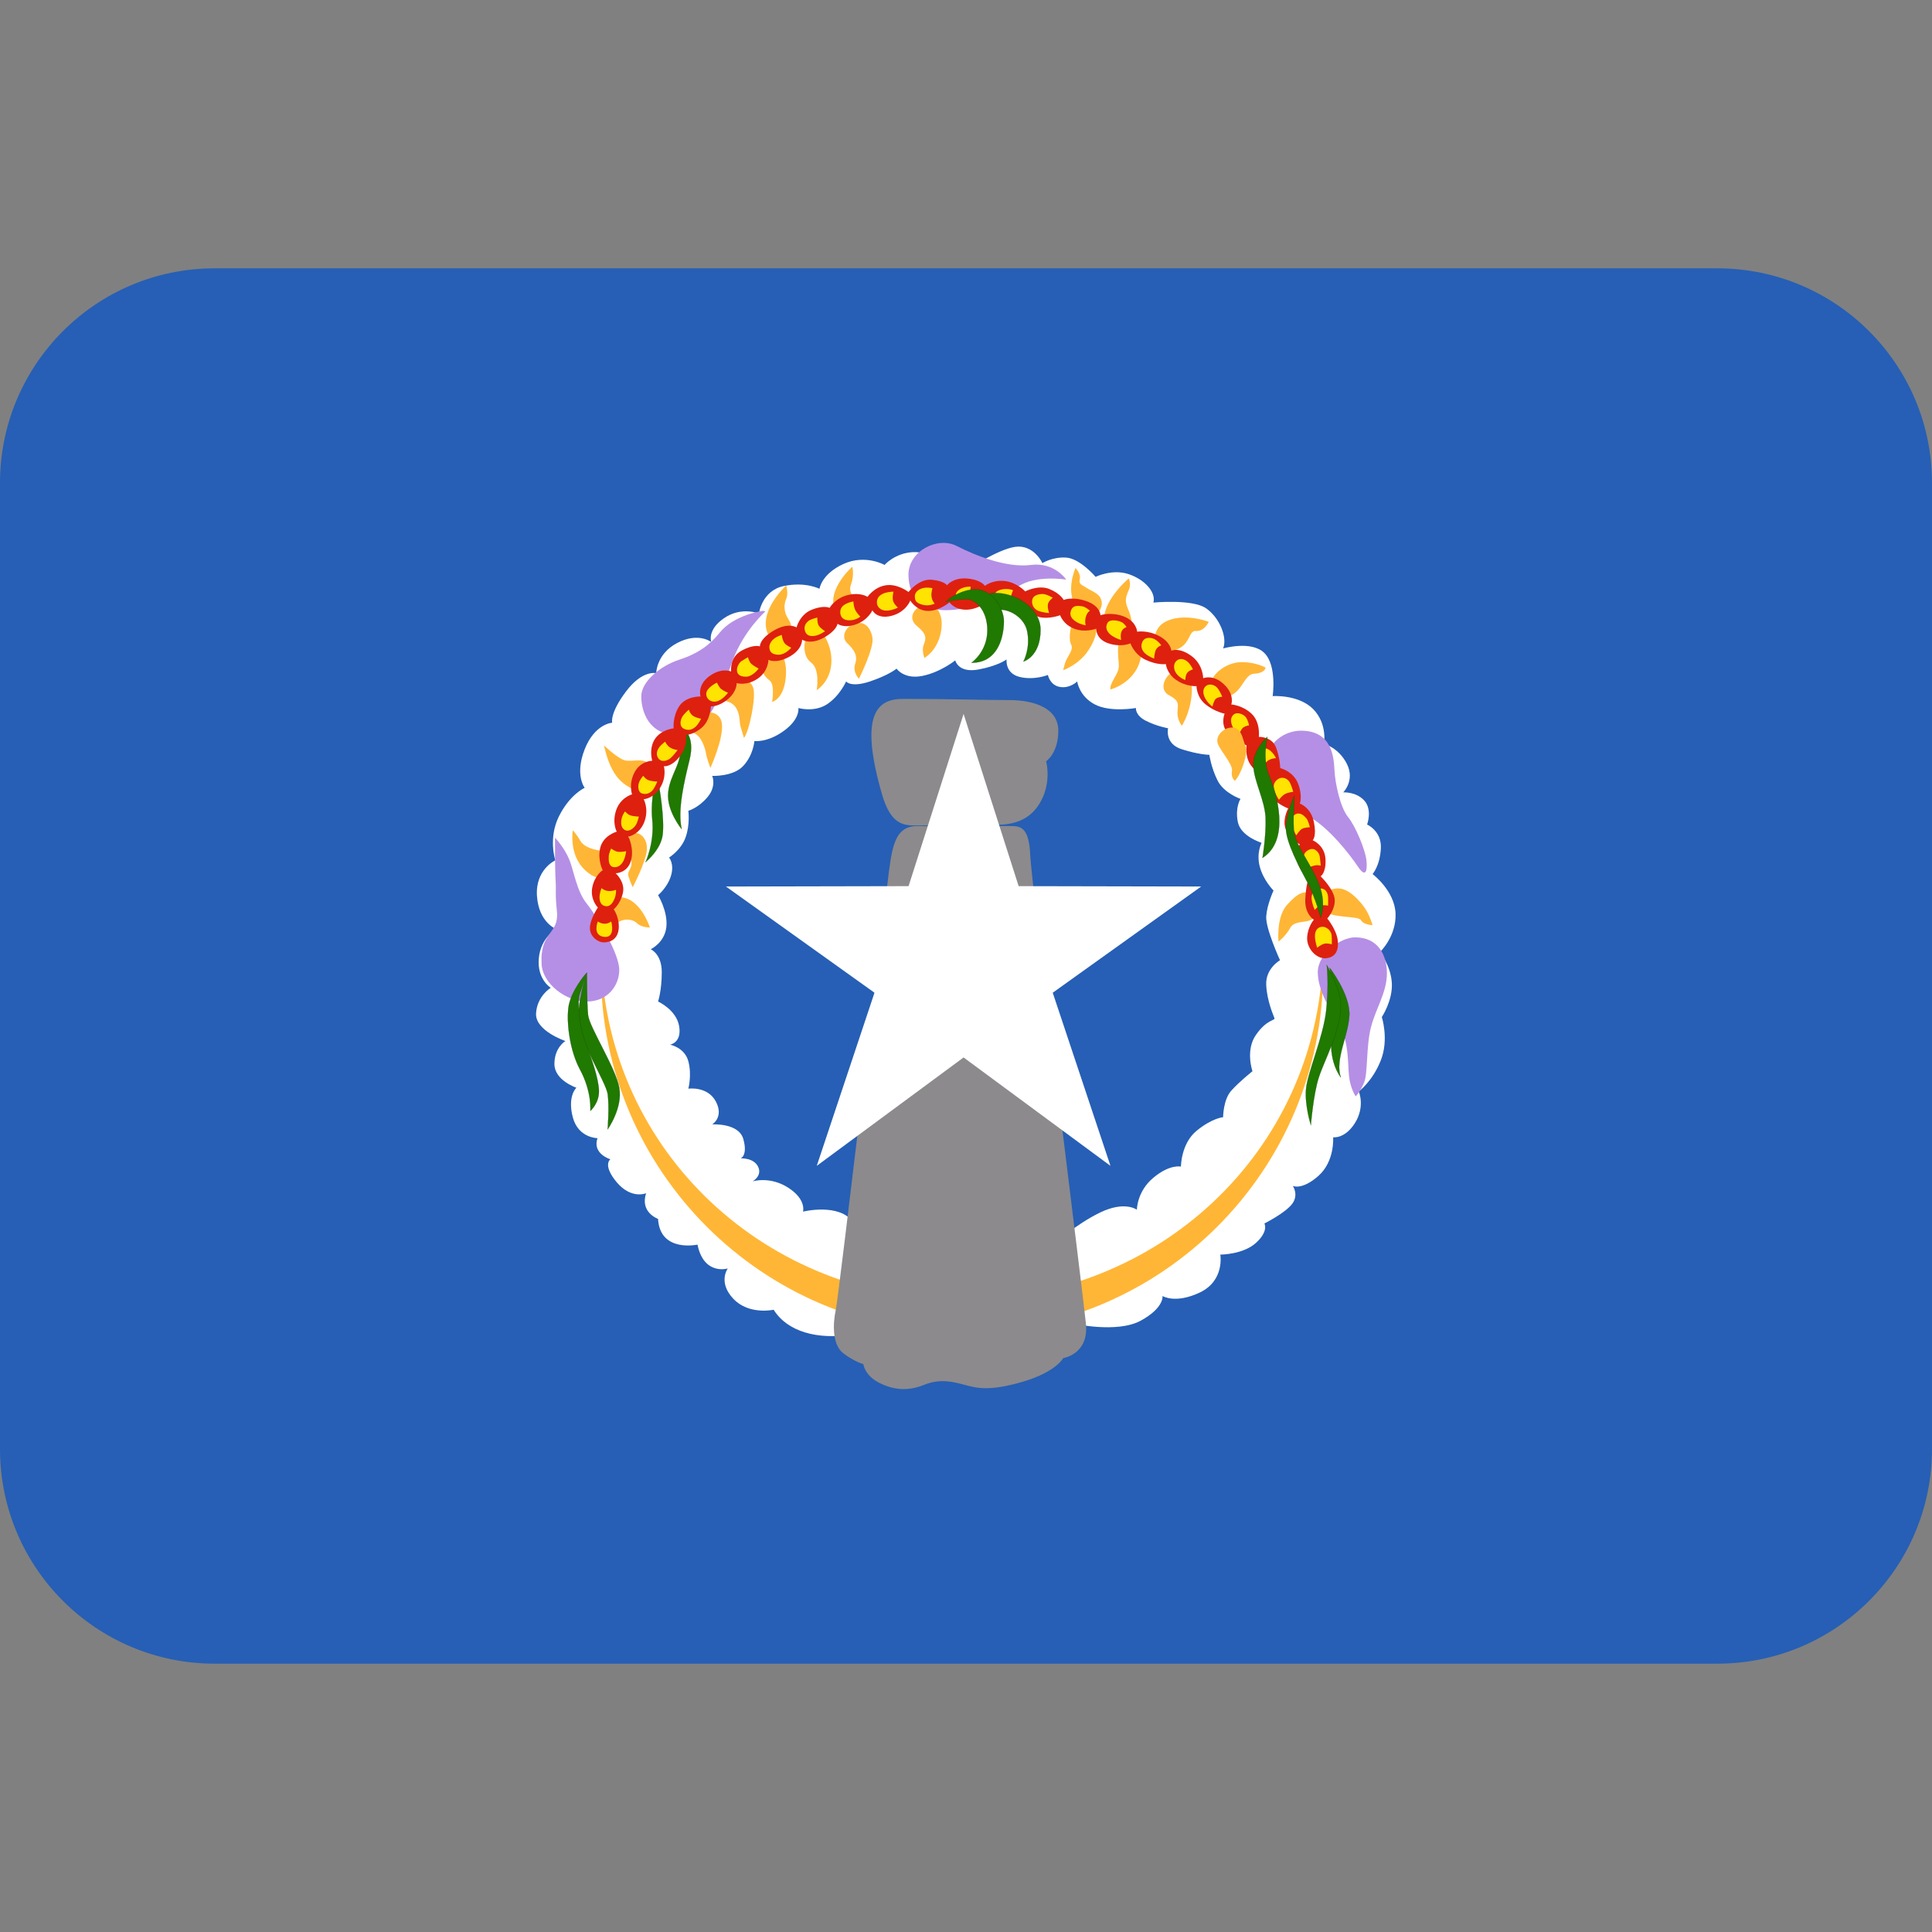 <?xml version="1.0" encoding="iso-8859-1"?>
<!-- Generator: Adobe Illustrator 19.0.0, SVG Export Plug-In . SVG Version: 6.00 Build 0)  -->
<svg xmlns="http://www.w3.org/2000/svg" xmlns:xlink="http://www.w3.org/1999/xlink" version="1.1" id="Capa_1" x="0px" y="0px" viewBox="0 0 512 512" style="enable-background:new 0 0 512 512;" xml:space="preserve">
<rect x="0" y="0" width="512" height="512" fill="#808080" stroke="none"/>
<g transform="matrix(1.25 0 0 -1.25 0 45)">
	<g>
		<g>
			<path style="fill:#265FB5;" d="M409.6-271.2c0-25.134-20.378-45.511-45.511-45.511H45.511C20.378-316.711,0-296.334,0-271.2     v204.8c0,25.134,20.378,45.511,45.511,45.511h318.578c25.134,0,45.511-20.378,45.511-45.511V-271.2z"/>
			<path style="fill:#FFFFFF;" d="M270.188-179.836c0.193-0.58-1.559-0.205-3.88-3.516c-2.344-3.288-0.774-7.76-0.774-7.76     s-2.719-2.139-4.483-4.107c-1.741-1.923-1.741-5.632-1.741-5.632s-2.332-0.182-5.643-2.901c-3.3-2.719-3.3-7.578-3.3-7.578     s-2.332,0.58-5.837-2.355c-3.504-2.901-3.504-6.793-3.504-6.793s-2.526,1.957-7.782-0.58s-9.91-6.815-9.91-6.815     s-39.469,0.398-42.394,4.676c-2.924,4.255-10.695,2.321-10.695,2.321s0.774,2.549-3.118,5.063     c-3.88,2.514-7.578,1.354-7.578,1.354s2.139,1.161,1.161,3.129c-0.967,1.934-3.686,1.741-3.686,1.741s1.547,0.58,0.569,4.085     c-0.956,3.493-6.599,3.118-6.599,3.118s2.526,1.536,0.774,4.847c-1.752,3.322-5.837,2.731-5.837,2.731s0.785,2.913,0,5.814     c-0.774,2.935-3.88,3.516-3.88,3.516s2.526,0.387,1.934,3.903c-0.58,3.493-4.471,5.245-4.471,5.245s0.785,2.321,0.785,6.224     c0,3.88-2.344,4.858-2.344,4.858s2.924,1.365,3.311,4.665c0.387,3.3-1.752,6.804-1.752,6.804s1.946,1.559,2.731,4.085     c0.774,2.537-0.398,3.891-0.398,3.891s2.537,1.559,3.504,4.278c0.979,2.719,0.58,5.632,0.58,5.632s2.139,0.592,4.085,2.924     s0.979,4.471,0.979,4.471s4.471-0.193,6.599,2.139c2.15,2.332,2.344,5.257,2.344,5.257s2.719-0.398,6.224,2.139     c3.504,2.514,3.106,4.858,3.106,4.858s3.3-0.978,6.03,0.774c2.719,1.752,4.085,4.858,4.085,4.858s0.967-1.354,5.052,0     c4.085,1.377,5.643,2.719,5.643,2.719s1.559-2.321,5.45-1.547c3.88,0.774,6.986,3.3,6.986,3.3s0.603-2.719,4.87-1.946     c4.278,0.785,6.019,2.15,6.019,2.15s-0.375-2.924,2.731-3.709c3.106-0.774,6.03,0.41,6.03,0.41s0.387-2.15,2.526-2.537     c2.139-0.387,3.686,1.161,3.686,1.161s0.387-3.106,3.709-4.858c3.3-1.752,8.738-0.774,8.738-0.774s-0.193-1.559,2.139-2.719     c2.344-1.183,4.676-1.57,4.676-1.57s-0.785-3.3,2.924-4.46c3.686-1.172,5.825-1.172,5.825-1.172s0.387-2.731,1.741-5.439     c1.377-2.731,4.87-3.903,4.87-3.903s-1.172-1.741-0.58-4.847c0.58-3.118,5.052-4.471,5.052-4.471s-1.161-2.15-0.387-5.063     c0.774-2.924,2.913-5.052,2.913-5.052s-1.365-2.924-1.547-5.45c-0.193-2.526,2.924-9.33,2.924-9.33s-3.117-1.752-2.924-5.257     C268.629-176.332,269.995-179.256,270.188-179.836 M295.083-172.452c-0.193,3.698-2.514,6.61-2.514,6.61s3.493,3.3,3.3,8.181     c-0.205,4.858-4.87,8.351-4.87,8.351s1.57,1.752,1.752,5.45c0.205,3.686-2.913,5.052-2.913,5.052s1.161,3.106-0.58,5.063     c-1.764,1.946-4.483,1.752-4.483,1.752s2.537,2.526,0.785,6.019c-1.752,3.504-4.858,4.278-4.858,4.278s0.774,4.278-2.332,7.396     c-3.118,3.106-8.556,2.719-8.556,2.719s0.956,6.417-1.752,9.136c-2.731,2.719-8.75,0.967-8.75,0.967     c0.967,2.344-0.785,6.622-3.698,8.567c-2.924,1.934-11.082,1.161-11.082,1.161c0.58,2.139-1.752,4.858-5.257,6.03     c-3.493,1.161-6.997-0.58-6.997-0.58s-3.3,3.891-6.224,4.085c-2.913,0.193-5.052-1.172-5.052-1.172s-1.57,3.504-5.074,3.504     c-3.482,0-10.49-4.676-10.49-4.676s-7.976,3.698-11.856,3.504c-3.891-0.193-6.042-2.719-6.042-2.719s-4.073,2.332-8.75,0.193     c-4.654-2.139-5.052-5.257-5.052-5.257s-2.913,1.559-7.578,0.592c-4.665-0.978-5.257-5.837-5.257-5.837s-3.686,1.559-7.384-0.967     c-3.698-2.537-2.719-5.063-2.719-5.063s-2.731,2.139-7.202-0.193c-4.471-2.332-4.471-6.417-4.471-6.417s-2.913,0.774-6.417-3.891     c-3.504-4.665-2.913-6.61-2.913-6.61s-3.698-0.193-5.837-5.632c-2.139-5.45,0-8.169,0-8.169s-3.118-1.365-5.45-6.03     s-0.774-9.341-0.774-9.341s-4.278-1.946-3.891-7.578c0.387-5.643,4.085-6.997,4.085-6.997s-3.3-1.752-3.698-6.224     c-0.387-4.471,2.537-6.224,2.537-6.224s-2.924-1.752-3.118-5.45c-0.193-3.675,6.224-5.837,6.224-5.837s-2.332-1.354-2.332-4.858     c0-3.493,4.665-5.04,4.665-5.04s-1.946-1.764-0.774-6.246c1.161-4.449,5.245-4.449,5.245-4.449     c-1.161-3.311,2.731-4.483,2.731-4.483s-1.752-1.161,1.354-4.881c3.118-3.664,6.224-2.31,6.224-2.31     c-1.354-4.085,2.526-5.439,2.526-5.439c0.398-7.202,8.363-5.461,8.363-5.461c1.365-6.61,6.417-5.052,6.417-5.052     s-2.139-2.913,1.172-6.417c3.311-3.516,8.556-2.332,8.556-2.332c2.913-4.676,9.33-6.406,16.532-5.245     c7.179,1.161,14.973,1.547,18.66,2.514c3.698,0.967,28.206-0.182,28.206-0.182s9.33-2.139,14.382,0.569     c5.052,2.742,4.665,5.257,4.665,5.257s2.719-1.741,7.976,0.774c5.245,2.537,4.278,7.999,4.278,7.999s4.858,0,7.589,2.514     c2.719,2.503,1.752,4.085,1.752,4.085s4.267,2.128,5.814,4.062c1.57,1.957,0.216,3.903,0.216,3.903s1.934-0.967,5.427,2.128     c3.516,3.129,3.118,8.181,3.118,8.181s2.526-0.387,4.676,3.106c2.139,3.504,0.762,6.61,0.762,6.61s2.924,2.15,4.676,6.61     c1.752,4.471,0.205,9.159,0.205,9.159S295.276-176.139,295.083-172.452"/>
			<path style="fill:#FFB636;" d="M203.947-239.604c-41.381,0-75.093,31.278-76.493,72.34c-0.034-0.876-0.057-1.764-0.057-2.651     c0-42.28,34.281-76.561,76.55-76.561c42.291,0,76.561,34.281,76.561,76.561c0,0.887-0.023,1.775-0.046,2.651     C279.063-208.326,245.339-239.604,203.947-239.604"/>
			<path style="fill:#B58FE5;" d="M226.042-86.88c0,0-2.458,3.755-7.509,3.106c-5.063-0.649-11.674,1.946-15.69,4.016     c-4.016,2.082-10.24-1.024-10.24-6.087c0-5.052,3.243-7.521,7.908-7.521s11.025,2.082,15.417,5.052     C219.591-85.833,226.042-86.88,226.042-86.88"/>
			<path style="fill:none;stroke:#6B26B5;stroke-width:0.008;stroke-miterlimit:10;" d="M226.042-86.88c0,0-2.458,3.755-7.509,3.106     c-5.063-0.649-11.674,1.946-15.69,4.016c-4.016,2.082-10.24-1.024-10.24-6.087c0-5.052,3.243-7.521,7.908-7.521     s11.025,2.082,15.417,5.052C219.591-85.833,226.042-86.88,226.042-86.88z"/>
			<path style="fill:#B58FE5;" d="M275.797-118.908c6.872,0,6.986-6.087,7.134-8.545c0.125-2.469,1.172-7.657,2.844-9.728     c1.684-2.071,3.641-6.997,3.903-9.068c0.25-2.082,0-4.164-1.82-1.434c-1.832,2.719-6.11,8.169-10.24,10.502     c-4.153,2.332-9.205,5.712-9.205,10.9C268.413-121.104,272.691-118.908,275.797-118.908"/>
			<path style="fill:none;stroke:#6B26B5;stroke-width:0.008;stroke-miterlimit:10;" d="M275.797-118.908     c6.872,0,6.986-6.087,7.134-8.545c0.125-2.469,1.172-7.657,2.844-9.728c1.684-2.071,3.641-6.997,3.903-9.068     c0.25-2.082,0-4.164-1.82-1.434c-1.832,2.719-6.11,8.169-10.24,10.502c-4.153,2.332-9.205,5.712-9.205,10.9     C268.413-121.104,272.691-118.908,275.797-118.908z"/>
			<path style="fill:#B58FE5;" d="M287.289-162.724c4.79,0,6.747-3.63,6.747-7.646s-2.344-7.396-3.379-11.401     c-1.035-4.028-0.649-9.728-1.434-11.674c-0.774-1.957-1.809-2.992-1.809-2.992s-1.161,1.684-1.422,4.415     c-0.273,2.719,0,6.997-1.934,10.388c-1.957,3.356-4.676,7.623-4.676,11.526C279.381-166.229,284.183-162.724,287.289-162.724"/>
			<path style="fill:none;stroke:#6B26B5;stroke-width:0.008;stroke-miterlimit:10;" d="M287.289-162.724     c4.79,0,6.747-3.63,6.747-7.646s-2.344-7.396-3.379-11.401c-1.035-4.028-0.649-9.728-1.434-11.674     c-0.774-1.957-1.809-2.992-1.809-2.992s-1.161,1.684-1.422,4.415c-0.273,2.719,0,6.997-1.934,10.388     c-1.957,3.356-4.676,7.623-4.676,11.526C279.381-166.229,284.183-162.724,287.289-162.724z"/>
			<path style="fill:#B58FE5;" d="M117.669-141.596c0,0,1.946-2.071,2.981-4.54c1.035-2.458,1.559-6.736,3.755-9.455     c2.207-2.731,6.884-10.627,6.884-14.006c0-3.368-2.469-6.736-6.884-6.736c-4.403,0-9.353,3.755-9.58,7.908     c-0.398,7.122,3.766,6.201,3.243,11.275c-0.398,3.755-0.137,4.278-0.262,6.224C117.635-148.388,117.669-141.596,117.669-141.596"/>
			<g>
				<path style="fill:none;stroke:#6B26B5;stroke-width:0.008;stroke-miterlimit:10;" d="M117.669-141.596      c0,0,1.946-2.071,2.981-4.54c1.035-2.458,1.559-6.736,3.755-9.455c2.207-2.731,6.884-10.627,6.884-14.006      c0-3.368-2.469-6.736-6.884-6.736c-4.403,0-9.353,3.755-9.58,7.908c-0.398,7.122,3.766,6.201,3.243,11.275      c-0.398,3.755-0.137,4.278-0.262,6.224C117.635-148.388,117.669-141.596,117.669-141.596z"/>
				<path style="fill:#B58FE5;stroke:#6B26B5;stroke-width:0.008;stroke-miterlimit:10;" d="M162.27-93.627      c0,0-4.528-4.016-6.872-10.24c-2.332-6.224-4.79-15.94-11.913-15.94c-5.973,0-7.532,5.052-7.532,8.169      c0,3.106,4.016,6.474,8.044,7.771c4.016,1.297,6.542,3.186,8.556,5.712c3.106,3.88,9.205,4.654,9.205,4.654"/>
			</g>
			<g>
				<path style="fill:#8C8A8C;" d="M191.442-112.173c9.978,0,17.374-0.25,22.551-0.25c5.2,0,10.377-1.684,10.377-6.485      s-2.583-6.485-2.583-6.485s1.024-3.618-0.649-7.521c-1.707-3.88-4.676-5.962-10.001-5.962c-5.302,0-14.768-0.125-17.362-0.125      c-2.583,0-5.029,0.626-6.747,6.485C181.976-115.154,186.129-112.173,191.442-112.173"/>
				<path style="fill:#8C8A8C;" d="M194.446-139.127h19.57c2.207,0,4.164,0,4.403-6.224c0.273-6.224,11.162-92.831,11.81-99.305      c0.637-6.485-4.801-7.259-4.801-7.259s-1.547-2.981-8.681-5.052c-7.134-2.071-9.728-1.297-12.186-0.649      c-2.469,0.649-5.188,1.422-8.693,0c-3.504-1.422-6.61-1.035-9.591,0.512c-2.981,1.547-3.243,3.903-3.243,3.903      s-1.946,0.523-4.278,2.321s-2.207,6.224-1.559,9.216c0.649,2.97,10.502,87.108,11.287,93.082      C189.258-142.631,190.168-139.127,194.446-139.127"/>
			</g>
			<path style="fill:#FFFFFF;" d="M204.288-115.359l11.674-36.511l38.696-0.08l-31.471-22.517l12.242-36.705l-31.141,22.983     l-31.13-22.983l12.242,36.705l-31.494,22.517l38.719,0.08L204.288-115.359z"/>
			<g>
				<path style="fill:#FFB636;" d="M137.785-160.642c0,0-2.298,7.361-7.521,6.349c-4.028-0.785-2.856-2.856-1.559-4.016      c1.297-1.161,1.297-1.946,2.458-1.161c1.172,0.774,2.992,0.637,3.891-0.262C135.964-160.642,137.785-160.642,137.785-160.642"/>
				<path style="fill:#FFB636;" d="M121.435-140.026c0,0,0.774-0.785,1.684-2.344c0.91-1.547,4.415-2.332,5.837-1.809      c1.422,0.512,1.809-3.766,0.512-4.927c-1.286-1.161-2.788-1.741-5.313,0.523C120.525-145.35,121.435-140.026,121.435-140.026"/>
				<path style="fill:#FFB636;" d="M133.621-140.686c1.946,0.66,3.766-1.035,3.504-3.63s-2.981-7.782-2.981-7.782      s-0.523,1.035-0.91,2.344c-0.387,1.286,1.422,1.934,0.262,4.016C132.324-143.666,133.621-140.686,133.621-140.686"/>
				<path style="fill:#FFB636;" d="M128.046-122.037c0,0,2.719-2.594,4.278-3.118c1.547-0.523,4.665,0.785,5.564-1.297      c0.91-2.071,1.172-6.485-2.458-5.313c-3.63,1.172-5.052,3.368-5.962,5.313C128.558-124.506,128.046-122.037,128.046-122.037"/>
				<path style="fill:#FFB636;" d="M147.365-116.178c1.559,1.684,5.45,1.82,5.7-1.422c0.262-3.243-2.458-9.205-2.458-9.205      s-0.785,2.082-0.91,2.981c-0.125,0.91-0.91,3.766-2.594,4.403C145.419-118.761,147.365-116.178,147.365-116.178"/>
				<path style="fill:#FFB636;" d="M154.362-108.145c2.207,1.559,4.665,0.262,5.325-1.684c0.637-1.957-0.796-9.079-1.957-10.627      c0,0-0.512,1.684-0.774,2.583c-0.25,0.91,0.125,4.403-2.856,5.188C151.12-111.911,154.362-108.145,154.362-108.145"/>
				<path style="fill:#FFB636;" d="M166.673-88.132c0,0-7.259-6.61-2.981-11.674c4.278-5.052,4.927,0,4.403,1.559      c-0.512,1.559-0.125,1.684-1.035,3.118c-0.899,1.422-0.899,2.97-0.387,4.142C167.196-89.815,166.673-88.132,166.673-88.132"/>
				<path style="fill:#FFB636;" d="M161.621-104.516c-0.262-1.946,0.387-2.856,1.559-3.755c1.161-0.91,0.512-4.54,0.512-4.54      s2.332,0.512,2.856,4.801c0.523,4.278-1.161,6.474-2.332,6.474C163.055-101.535,161.621-104.516,161.621-104.516"/>
				<path style="fill:#FFB636;" d="M171.463-98.258c-1.172-1.434-1.434-4.79,0.512-6.224c1.946-1.422,1.172-5.837,1.172-5.837      s2.844,1.684,3.106,5.712c0.262,4.016-2.207,6.872-2.207,6.872L171.463-98.258z"/>
				<path style="fill:#FFB636;" d="M180.679-84.161c0,0-6.36-5.586-3.118-10.24c3.243-4.676,6.36,1.035,5.188,2.196      c-1.172,1.172-3.106,2.207-2.332,4.278C181.191-85.845,180.679-84.161,180.679-84.161"/>
				<path style="fill:#FFB636;" d="M181.202-96.221c2.071,0.649,3.368-0.785,3.766-2.981c0.387-2.207-2.856-8.681-2.856-8.681      s-1.422,1.297-0.785,3.231c0.649,1.946-0.637,3.243-1.809,4.403C178.347-99.066,179.132-96.87,181.202-96.221"/>
				<path style="fill:#FFB636;" d="M196.107-92.205c-2.423-0.569-3.755-2.856-1.684-4.54c2.071-1.684,1.946-2.583,1.434-3.88      c-0.523-1.308,0.125-2.856,0.125-2.856s2.719,1.422,3.493,5.45C200.26-94.025,198.315-91.681,196.107-92.205"/>
				<path style="fill:#FFB636;" d="M228.011-84.422c0,0-2.321-5.188,0.387-8.556c2.731-3.368,5.325-0.774,5.188,1.172      c-0.125,1.934-1.946,2.321-3.106,3.106c-1.161,0.774-1.809,0.774-1.559,1.934C229.194-85.594,228.011-84.422,228.011-84.422"/>
				<path style="fill:#FFB636;" d="M228.124-95.174c-1.183-0.523-1.684-4.278-1.047-5.45c0.66-1.161-0.899-2.594-1.297-4.016      l-0.387-1.434c0,0,3.243,1.047,5.325,4.153c2.071,3.118,2.196,5.712,0.899,6.61C230.32-94.401,228.124-95.174,228.124-95.174"/>
				<path style="fill:#FFB636;" d="M239.275-86.652c0,0-5.712-4.79-5.188-9.341c0.523-4.528,4.801-3.493,5.575-1.297      c0.774,2.207-0.649,4.028-0.899,5.325c-0.262,1.297,0.25,2.071,0.637,3.106C239.787-87.824,239.4-86.652,239.275-86.652"/>
				<path style="fill:#FFB636;" d="M237.727-99.282c-1.183-1.434-0.523-4.278-0.523-5.962c0-1.684-1.934-3.368-1.809-4.938      c0,0,5.837,1.434,6.61,7.532C242.779-96.551,237.727-99.282,237.727-99.282"/>
				<path style="fill:#FFB636;" d="M246.272-96.346c2.446,1.946,6.747,1.684,9.99,0.512c0,0-0.922-2.071-2.719-1.934      c-1.82,0.125-0.922-3.63-5.45-4.278C243.553-102.706,244.326-97.905,246.272-96.346"/>
				<path style="fill:#FFB636;" d="M249.128-106.199c-2.287-0.91-3.504-4.028-1.297-5.188c2.196-1.161,1.934-1.82,1.809-3.493      c-0.137-1.695,0.922-2.981,0.922-2.981s1.661,2.458,2.059,6.349C253.019-107.622,251.722-105.164,249.128-106.199"/>
				<path style="fill:#FFB636;" d="M256.66-109.18c0.25,2.469,3.504,4.801,6.599,4.801c3.118,0,5.063-1.172,5.063-1.172      s-0.125-1.161-2.458-1.286c-2.332-0.137-2.469-4.665-6.36-4.938C255.613-112.025,256.66-109.18,256.66-109.18"/>
				<path style="fill:#FFB636;" d="M279.848-153.906c0,0,1.434,1.434,3.641,1.547c2.196,0.137,4.267-2.059,5.586-3.755      c1.274-1.684,1.923-4.016,1.923-4.016s-1.809,0-2.458,1.035c-0.649,1.035-5.712,0.262-8.169,2.082c0,0-1.035-1.172-2.321-1.946      c-1.308-0.785-3.641-0.137-4.551-1.82c-0.899-1.684-2.446-2.844-2.446-2.844s-0.523,5.177,1.798,7.771      c2.344,2.594,3.379,2.856,4.927,2.594C279.336-153.52,279.848-153.906,279.848-153.906"/>
			</g>
			<path style="fill:#207900;" d="M145.033-118.647c0,0,2.332-1.559,1.172-6.349c-1.172-4.801-2.606-10.752-1.684-14.78     c0,0-3.243,3.891-2.856,7.782c0.387,3.891,3.243,6.61,2.332,9.591C143.087-119.42,145.033-118.647,145.033-118.647"/>
			<path style="fill:none;stroke:#103800;stroke-width:0.034;stroke-miterlimit:10;" d="M145.033-118.647     c0,0,2.332-1.559,1.172-6.349c-1.172-4.801-2.606-10.752-1.684-14.78c0,0-3.243,3.891-2.856,7.782     c0.387,3.891,3.243,6.61,2.332,9.591C143.087-119.42,145.033-118.647,145.033-118.647z"/>
			<path style="fill:#207900;" d="M139.196-127.851c0.774-3.63,1.684-9.853,1.297-13.096c-0.387-3.243-3.63-5.825-3.63-5.825     s1.946,4.142,1.422,9.068C137.842-133.449,139.196-127.851,139.196-127.851"/>
			<path style="fill:none;stroke:#103800;stroke-width:0.034;stroke-miterlimit:10;" d="M139.196-127.851     c0.774-3.63,1.684-9.853,1.297-13.096c-0.387-3.243-3.63-5.825-3.63-5.825s1.946,4.142,1.422,9.068     C137.842-133.449,139.196-127.851,139.196-127.851z"/>
			<path style="fill:#DE200F;" d="M126.748-156.398c0,0-1.718-2.571-1.684-4.415c0.023-1.843,1.809-2.981,2.856-2.981     c4.267,0,3.63,4.927,2.196,7.009c0,0,1.434,1.161,1.946,3.493c0.523,2.332-1.547,4.153-1.547,4.153s2.458,0,3.231,2.594     c0.785,2.594-0.523,5.177-0.523,5.177s2.344,0.387,3.379,3.118c1.035,2.719-0.137,4.801-0.137,4.801s2.082,0.125,3.504,2.458     c1.434,2.332,0.774,4.54,0.774,4.54s1.559-0.262,3.368,2.071c1.82,2.344,1.308,4.54,1.308,4.54s1.809,0.125,3.493,1.684     c1.695,1.547,1.82,4.403,1.82,4.403s1.684-0.125,3.63,1.559c1.946,1.684,1.809,3.368,1.809,3.368s2.082-0.649,4.415,0.91     c2.332,1.559,2.332,4.028,2.332,4.028s1.559-0.91,4.403,0.637c2.856,1.559,2.731,3.641,2.731,3.641s1.684-1.172,4.528,0.375     c2.856,1.57,2.981,2.992,2.981,2.992s1.308-1.047,3.891-0.137c2.594,0.91,3.504,2.992,3.504,2.992s0.91-1.957,4.016-1.183     c3.118,0.785,4.016,3.254,4.016,3.254s1.297-2.207,3.766-2.207c2.458,0,4.54,1.82,4.54,1.82s1.035-1.559,3.493-1.559     c2.469,0,4.278,1.559,4.278,1.559s0.785-1.047,3.891-1.308c3.118-0.25,4.289,0.649,4.289,0.649s1.149-1.934,3.106-2.458     c1.934-0.523,4.403,0.387,4.403,0.387s0.637-1.946,2.981-2.856c2.332-0.899,4.676,0,4.676,0s-0.137-2.196,2.583-3.106     c2.719-0.91,4.665,0,4.665,0s0.774-2.344,3.231-3.493c2.469-1.172,4.289-0.91,4.289-0.91s0.137-1.946,2.196-3.368     c2.071-1.434,4.289-1.308,4.289-1.308s0-2.332,1.946-3.88c1.946-1.559,4.016-1.946,4.016-1.946s-0.91-2.207,0.523-3.891     c1.422-1.684,4.13-2.844,4.13-2.844s-0.387-2.219,0.796-4.028c1.161-1.82,3.493-2.719,3.493-2.719s0.137-1.559,0.774-3.504     c0.649-1.946,3.766-3.106,3.766-3.106s-1.172-2.082-0.649-4.028c0.523-1.946,3.117-3.618,3.117-3.618s-0.922-1.047-0.66-3.129     c0.262-2.059,2.469-4.267,2.469-4.267s-0.512-1.172-0.66-4.278c-0.125-3.118,1.82-4.278,1.82-4.278s-1.286-1.434-1.422-3.766     c-0.114-2.332,1.946-4.528,3.891-4.403c1.957,0.125,2.844,1.422,2.605,3.755c-0.273,2.344-2.23,4.676-2.23,4.676     s1.707,1.809,1.582,4.016c-0.159,2.207-2.992,4.927-2.992,4.927s1.172,0.649,1.035,3.618c-0.137,2.992-2.719,4.028-2.719,4.028     s0.899,0.774,0.25,3.891c-0.637,3.106-2.97,3.88-2.97,3.88s0.637,1.684-0.398,4.289c-1.024,2.583-3.766,3.243-3.766,3.243     s0,2.071-0.899,4.403c-0.91,2.332-3.63,2.207-3.63,2.207s0.387,3.118-1.559,4.927c-1.946,1.809-4.278,1.946-4.278,1.946     s0.774,2.071-1.559,4.278c-2.332,2.196-4.403,1.286-4.403,1.286s0,2.992-2.605,4.801c-2.571,1.82-4.142,1.035-4.142,1.035     s-0.125,1.82-2.594,3.118c-2.458,1.297-4.654,0.91-4.654,0.91s-0.125,2.196-2.856,3.243c-2.731,1.024-4.927,0.25-4.927,0.25     s0,1.946-2.981,2.981c-2.992,1.047-4.813,0.262-4.813,0.262s-0.762,1.422-3.095,2.332c-2.332,0.91-5.063-0.523-5.063-0.523     s-1.809,1.946-4.403,2.207c-2.594,0.262-4.142-1.035-4.142-1.035s-0.785,1.297-3.766,1.559c-2.981,0.25-4.278-1.434-4.278-1.434     s-0.523,0.91-3.243,1.172c-2.719,0.262-4.915-2.594-4.915-2.594s-2.344,1.809-4.801,1.422c-2.469-0.375-3.891-2.458-3.891-2.458     s-1.434,1.035-4.153,0.387c-2.731-0.649-3.88-2.719-3.88-2.719s-1.172,0.649-3.766-0.387c-2.594-1.035-3.243-3.766-3.243-3.766     s-1.684,1.172-4.801-0.637c-3.106-1.82-2.97-3.379-2.97-3.379s-1.308,0.523-3.891-0.91c-2.606-1.422-2.207-4.403-2.207-4.403     s-2.071,0.899-4.665-1.035c-2.594-1.946-1.82-4.278-1.82-4.278s-3.106,0.125-4.54-2.082c-1.422-2.196-1.161-4.665-1.161-4.665     s-2.719-0.262-4.016-2.332c-1.297-2.071-0.523-4.54-0.523-4.54s-2.458,0-3.755-2.458c-1.308-2.469-0.523-4.665-0.523-4.665     s-2.458-0.649-3.379-3.379c-0.899-2.719,0.137-4.528,0.137-4.528s-2.844-0.785-3.493-3.379c-0.649-2.583,0.512-4.79,0.512-4.79     s-1.684-1.035-2.207-3.63C125.065-154.714,126.748-156.398,126.748-156.398"/>
			<g>
				<path style="fill:#FFE301;" d="M126.748-159.356c0,0,1.331-1.092,2.844,0c0,0,1.035-3.698-1.673-3.243      C125.554-162.19,126.748-159.356,126.748-159.356"/>
				<path style="fill:#FFE301;" d="M127.534-152.291c0,0,0.58-0.546,1.456-0.614c0.876-0.068,1.616,0.262,1.616,0.262      s0.068-0.978-0.319-1.877c-0.387-0.91-1.001-1.911-2.173-1.525c-1.161,0.387-1.07,1.911-0.933,2.56      C127.306-152.837,127.534-152.291,127.534-152.291"/>
				<path style="fill:#FFE301;" d="M129.57-143.883c0,0,0.774-0.649,1.525-0.717c0.74-0.057,1.65,0.137,1.65,0.137      s-0.091-1.081-0.558-2.025c-0.444-0.933-1.286-1.547-2.219-1.32c-0.944,0.228-0.944,1.49-0.91,2.241      C129.092-144.827,129.57-143.883,129.57-143.883"/>
				<path style="fill:#FFE301;" d="M132.528-136.021c0,0,0.512-0.671,1.195-0.876c0.683-0.193,1.718-0.228,1.718-0.228      s-0.262-1.229-0.683-1.843c-0.421-0.614-1.331-1.422-2.207-1.035c-0.876,0.387-0.967,1.456-0.774,2.389      C131.971-136.669,132.528-136.021,132.528-136.021"/>
				<path style="fill:#FFE301;" d="M136.374-128.466c0,0,0.478-0.785,1.297-1.001c0.808-0.228,1.684-0.228,1.684-0.228      s-0.364-0.944-0.876-1.695c-0.523-0.74-1.468-1.161-2.435-0.808c-0.785,0.296-0.842,1.525-0.58,2.264      C135.726-129.171,136.374-128.466,136.374-128.466"/>
				<path style="fill:#FFE301;" d="M141.016-121.241c0,0,0.353-0.785,0.967-1.195c0.785-0.523,1.684-0.58,1.684-0.58      s-1.058-1.365-1.547-1.752c-0.489-0.398-1.911-1.07-2.628,0.125c-0.558,0.922,0,1.877,0.353,2.332      C140.208-121.855,141.016-121.241,141.016-121.241"/>
				<path style="fill:#FFE301;" d="M146.034-114.437c0,0,0.25-0.944,0.933-1.354c0.683-0.432,1.661-0.58,1.661-0.58      s-1.058-2.628-2.958-2.344c-1.911,0.296-1.422,2.048-1.035,2.731C145.033-115.313,146.034-114.437,146.034-114.437"/>
				<path style="fill:#FFE301;" d="M151.996-108.725c0,0,0.455-0.99,0.876-1.331c0.558-0.455,1.468-0.808,1.468-0.808      s-1.161-1.616-2.503-1.855c-1.297-0.228-2.173,0.683-2.105,1.684C149.811-109.738,151.996-108.725,151.996-108.725"/>
				<path style="fill:#FFE301;" d="M158.572-103.344c0,0,0.239-0.978,0.751-1.434c0.523-0.444,1.513-0.967,1.513-0.967      s-1.229-1.718-2.685-1.718c-1.445,0-1.911,0.614-1.911,1.422c0,0.819,0.558,1.593,0.978,1.889S158.572-103.344,158.572-103.344"/>
				<path style="fill:#FFE301;" d="M165.74-98.599c0,0,0.091-1.092,0.614-1.786c0.353-0.466,1.388-0.933,1.388-0.933      s-1.195-1.49-2.685-1.49c-1.49,0-1.946,0.751-1.946,1.627s0.683,1.547,1.172,1.911C164.762-98.918,165.74-98.599,165.74-98.599"/>
				<path style="fill:#FFE301;" d="M173.284-94.913c0,0-0.057-1.172,0.296-1.718c0.353-0.558,1.331-1.195,1.331-1.195      s-1.206-0.853-2.185-0.978c-0.956-0.137-1.809,0.034-2.094,1.138c-0.296,1.092,0.478,1.843,0.933,2.139      C172.021-95.243,173.284-94.913,173.284-94.913"/>
				<path style="fill:#FFE301;" d="M180.941-91.511c0,0-0.034-1.07,0.478-2.002c0.341-0.614,0.978-1.206,0.978-1.206      s-0.933-0.876-2.56-0.785c-1.582,0.102-1.866,1.388-1.616,2.276C178.608-91.841,180.941-91.511,180.941-91.511"/>
				<path style="fill:#FFE301;" d="M189.429-89.44c0,0-0.353-1.331-0.034-2.105c0.33-0.774,0.978-1.263,0.978-1.263      s-1.172-0.649-2.469-0.649c-1.286,0-2.207,0.899-1.946,2.207C186.357-89.383,189.429-89.44,189.429-89.44"/>
				<path style="fill:#FFE301;" d="M197.689-88.7c0,0-0.262-0.944-0.228-1.49c0.057-1.172,0.705-1.786,0.705-1.786      s-1.126-0.58-2.458-0.262c-1.32,0.33-1.786,0.74-1.752,1.855c0.034,1.092,1.138,1.593,1.911,1.741      C196.642-88.473,197.689-88.7,197.689-88.7"/>
				<path style="fill:#FFE301;" d="M202.65-90.123c-0.057,0.683,1.001,1.775,3.14,1.752c-0.034-0.068-0.159-1.206,0.034-1.786      C206.017-90.737,202.65-90.123,202.65-90.123"/>
				<path style="fill:#FFE301;" d="M210.887-89.929c0.546,1.195,3.015,1.263,3.891,0.774c0,0-0.694-1.388-0.353-2.139      C214.744-92.034,210.887-89.929,210.887-89.929"/>
				<path style="fill:#FFE301;" d="M223.198-90.737c0,0-0.91-0.649-1.035-1.388c-0.137-0.751,0.262-1.855,0.262-1.855      s-1.297,0.102-2.253,0.455c-0.933,0.364-1.547,1.331-1.32,2.389c0.193,0.887,1.206,1.172,2.116,1.206      C221.867-89.895,223.198-90.737,223.198-90.737"/>
				<path style="fill:#FFE301;" d="M231.083-93.491c0,0-0.523-0.193-0.831-1.161c-0.341-0.978-0.08-1.923-0.08-1.923      c-0.978,0.205-1.707,0.455-2.537,1.138c-0.774,0.66-0.865,1.399-0.478,2.241c0.387,0.831,1.354,0.808,2.219,0.671      C230.207-92.649,231.083-93.491,231.083-93.491"/>
				<path style="fill:#FFE301;" d="M234.803-96.05c0.512,0.91,2.617,0.478,3.243,0c0.614-0.489,0.785-0.91,0.785-0.91      s-0.717-0.159-1.047-0.91c-0.33-0.74-0.091-1.82-0.091-1.82s-0.967,0.273-1.82,0.819      C235.031-98.326,234.098-97.359,234.803-96.05"/>
				<path style="fill:#FFE301;" d="M242.187-100.078c0.546,1.172,2.048,0.944,2.788,0.455c0.751-0.489,1.229-1.195,1.229-1.195      s-0.774-0.228-1.126-0.91c-0.353-0.683-0.387-1.889-0.387-1.889s-1.138,0.364-1.911,1.081      C241.994-101.83,241.801-100.92,242.187-100.078"/>
				<path style="fill:#FFE301;" d="M249.253-104.288c0.683,0.842,1.684,0.649,2.435,0.068c0.74-0.58,1.217-1.695,1.217-1.695      s-0.762-0.193-1.183-0.705c-0.421-0.523-0.421-1.547-0.421-1.547s-0.967,0.284-1.764,1.195      C248.775-106.074,248.741-104.925,249.253-104.288"/>
				<path style="fill:#FFE301;" d="M255.465-109.636c0.762,0.865,1.934,0.478,2.514-0.091c0.569-0.592,1.161-1.98,1.161-1.98      s-1.058-0.068-1.456-0.523c-0.387-0.455-0.637-1.559-0.637-1.559s-0.66,0.387-1.308,1.365      C255.09-111.445,254.862-110.352,255.465-109.636"/>
				<path style="fill:#FFE301;" d="M261.461-115.563c0.853,0.808,2.253,0.034,2.628-0.444c0.546-0.717,0.717-1.764,0.717-1.764      s-0.74-0.125-1.206-0.444c-0.444-0.33-0.899-1.399-0.899-1.399s-0.751,0.387-1.24,1.263      C260.983-117.475,260.699-116.303,261.461-115.563"/>
				<path style="fill:#FFE301;" d="M267.787-122.606c1.786,0.068,2.731-2.139,2.731-2.139s-1.809,0.034-2.446-1.422      c-0.603-1.456-0.762,1.968-0.762,2.401C267.31-123.346,267.787-122.606,267.787-122.606"/>
				<path style="fill:#FFE301;" d="M270.768-129.308c1.07,0.853,2.185,0.228,2.605-0.455c0.421-0.683,0.808-2.116,0.808-2.116      s-1.104-0.091-1.775-0.478c-0.683-0.387-1.24-1.195-1.24-1.195s-0.558,0.705-0.978,1.934      C269.779-130.377,270.29-129.695,270.768-129.308"/>
				<path style="fill:#FFE301;" d="M274.546-136.692c1.058,0.637,1.946-0.262,2.401-0.785c0.455-0.512,0.751-1.911,0.751-1.911      s-1.172-0.023-1.695-0.353c-0.512-0.319-1.195-1.354-1.195-1.354s-0.614,1.07-0.887,1.946      C273.67-138.285,273.806-137.147,274.546-136.692"/>
				<path style="fill:#FFE301;" d="M277.618-144.11c1.138,0.478,2.025-0.614,2.173-1.434c0.125-0.808,0.216-2.002,0.216-2.002      s-0.546,0.262-1.525,0c-1.013-0.273-1.422-0.751-1.422-0.751s-0.523,0.91-0.66,1.911      C276.287-145.373,276.48-144.588,277.618-144.11"/>
				<path style="fill:#FFE301;" d="M279.45-152.45c1.582,0.398,2.105-0.876,2.128-1.934c0.023-1.115-0.023-1.627-0.023-1.627      s-0.717,0.228-1.536,0c-0.808-0.216-1.286-0.91-1.286-0.91s-0.466,1.047-0.626,2.048      C277.948-153.872,278.244-152.746,279.45-152.45"/>
				<path style="fill:#FFE301;" d="M280.007-160.528c1.149,0.296,2.253-0.842,2.31-1.752c0.068-0.899,0.034-1.934,0.034-1.934      s-0.774,0.284-1.491,0.159c-0.705-0.125-1.616-0.876-1.616-0.876s-0.307,0.944-0.421,1.843      C278.699-162.19,278.767-160.847,280.007-160.528"/>
			</g>
			<path style="fill:#FFB636;" d="M260.278-118.385c3.015,0.865,3.106-2.332,3.766-3.755c0.637-1.422-0.785-5.837-2.219-7.384     c0,0-0.899,0.512-0.637,2.071c0.25,1.547-2.992,4.79-3.106,6.224C257.934-119.807,259.368-118.635,260.278-118.385"/>
			<path style="fill:#207900;" d="M216.974-104.254c0,0,3.63,1.024,3.63,6.736c0,5.712-8.158,9.341-12.447,7.134l1.434-3.118     c0,0-0.137,0.262,2.332,0.262s5.268-1.866,5.837-4.54C218.533-101.398,216.974-104.254,216.974-104.254"/>
			<path style="fill:none;stroke:#103800;stroke-width:0.034;stroke-miterlimit:10;" d="M216.974-104.254c0,0,3.63,1.024,3.63,6.736     c0,5.712-8.158,9.341-12.447,7.134l1.434-3.118c0,0-0.137,0.262,2.332,0.262s5.268-1.866,5.837-4.54     C218.533-101.398,216.974-104.254,216.974-104.254z"/>
			<path style="fill:#207900;" d="M200.511-91.545c0,0,2.856,2.594,6.36,2.594c3.493,0,5.962-4.016,5.962-6.747     c0-2.719-0.91-8.818-6.872-8.818c0,0,3.368,2.332,3.368,6.884c0,4.528-2.719,6.599-4.403,6.599     C203.23-91.033,200.511-91.545,200.511-91.545"/>
			<path style="fill:none;stroke:#103800;stroke-width:0.034;stroke-miterlimit:10;" d="M200.511-91.545c0,0,2.856,2.594,6.36,2.594     c3.493,0,5.962-4.016,5.962-6.747c0-2.719-0.91-8.818-6.872-8.818c0,0,3.368,2.332,3.368,6.884c0,4.528-2.719,6.599-4.403,6.599     C203.23-91.033,200.511-91.545,200.511-91.545z"/>
			<path style="fill:#207900;" d="M268.709-120.206c0,0-1.183-4.665,0.387-8.294c1.559-3.63,4.528-13.619-1.434-17.374     c0,0,0.785,4.665,0.66,8.42c-0.137,3.766-2.469,7.782-2.605,11.162C265.603-122.925,268.709-120.206,268.709-120.206"/>
			<path style="fill:none;stroke:#103800;stroke-width:0.034;stroke-miterlimit:10;" d="M268.709-120.206     c0,0-1.183-4.665,0.387-8.294c1.559-3.63,4.528-13.619-1.434-17.374c0,0,0.785,4.665,0.66,8.42     c-0.137,3.766-2.469,7.782-2.605,11.162C265.603-122.925,268.709-120.206,268.709-120.206z"/>
			<path style="fill:#207900;" d="M274.432-132.732c0,0-0.296-3.982-0.137-7.134c0.273-4.927,8.169-11.412,5.712-18.671     c0,0-1.172,4.278-2.719,7.259c-1.57,2.981-4.801,8.818-4.665,11.935C272.748-136.237,274.432-132.732,274.432-132.732"/>
			<path style="fill:none;stroke:#103800;stroke-width:0.034;stroke-miterlimit:10;" d="M274.432-132.732     c0,0-0.296-3.982-0.137-7.134c0.273-4.927,8.169-11.412,5.712-18.671c0,0-1.172,4.278-2.719,7.259     c-1.57,2.981-4.801,8.818-4.665,11.935C272.748-136.237,274.432-132.732,274.432-132.732z"/>
			<path style="fill:#207900;" d="M281.919-169.198c0,0,4.415-5.7,4.153-10.126c-0.25-4.403-3.095-9.307-1.82-13.084     c0,0-2.856,3.516-1.809,9.603S281.919-169.198,281.919-169.198"/>
			<path style="fill:none;stroke:#103800;stroke-width:0.034;stroke-miterlimit:10;" d="M281.919-169.198     c0,0,4.415-5.7,4.153-10.126c-0.25-4.403-3.095-9.307-1.82-13.084c0,0-2.856,3.516-1.809,9.603S281.919-169.198,281.919-169.198z     "/>
			<path style="fill:#207900;" d="M281.281-168.572c0,0,3.072-5.302,2.981-8.693c-0.125-5.552-3.493-11.514-4.665-15.155     c-1.172-3.63-1.684-10.115-1.684-10.115s-1.297,4.028-1.035,7.532c0.262,3.493,3.641,11.002,4.278,16.714     C281.793-172.577,281.281-168.572,281.281-168.572"/>
			<path style="fill:none;stroke:#103800;stroke-width:0.034;stroke-miterlimit:10;" d="M281.281-168.572     c0,0,3.072-5.302,2.981-8.693c-0.125-5.552-3.493-11.514-4.665-15.155c-1.172-3.63-1.684-10.115-1.684-10.115     s-1.297,4.028-1.035,7.532c0.262,3.493,3.641,11.002,4.278,16.714C281.793-172.577,281.281-168.572,281.281-168.572z"/>
			<path style="fill:#207900;" d="M124.416-170.245c0,0,0-6.349,0.262-8.954c0.262-2.571,5.837-11.15,6.61-15.406     c0.774-4.289-2.458-8.829-2.458-8.829s0.387,4.927,0,7.521s-6.349,11.651-6.224,16.327     C122.732-174.91,124.416-170.245,124.416-170.245"/>
			<path style="fill:none;stroke:#103800;stroke-width:0.034;stroke-miterlimit:10;" d="M124.416-170.245c0,0,0-6.349,0.262-8.954     c0.262-2.571,5.837-11.15,6.61-15.406c0.774-4.289-2.458-8.829-2.458-8.829s0.387,4.927,0,7.521s-6.349,11.651-6.224,16.327     C122.732-174.91,124.416-170.245,124.416-170.245z"/>
			<path style="fill:#207900;" d="M125.156-199.531c0,0,1.946,1.684,1.82,4.392c-0.137,2.731-1.57,6.758-2.856,10.115     c-1.297,3.391-1.82,8.567-1.172,10.377c0.649,1.82,1.422,4.415,1.422,4.415s-3.493-3.903-3.88-7.532     c-0.398-3.618,0.444-9.227,2.458-12.959C125.542-195.515,125.156-199.531,125.156-199.531"/>
			<path style="fill:none;stroke:#103800;stroke-width:0.034;stroke-miterlimit:10;" d="M125.156-199.531     c0,0,1.946,1.684,1.82,4.392c-0.137,2.731-1.57,6.758-2.856,10.115c-1.297,3.391-1.82,8.567-1.172,10.377     c0.649,1.82,1.422,4.415,1.422,4.415s-3.493-3.903-3.88-7.532c-0.398-3.618,0.444-9.227,2.458-12.959     C125.542-195.515,125.156-199.531,125.156-199.531z"/>
		</g>
	</g>
</g>
<g>
</g>
<g>
</g>
<g>
</g>
<g>
</g>
<g>
</g>
<g>
</g>
<g>
</g>
<g>
</g>
<g>
</g>
<g>
</g>
<g>
</g>
<g>
</g>
<g>
</g>
<g>
</g>
<g>
</g>
</svg>
